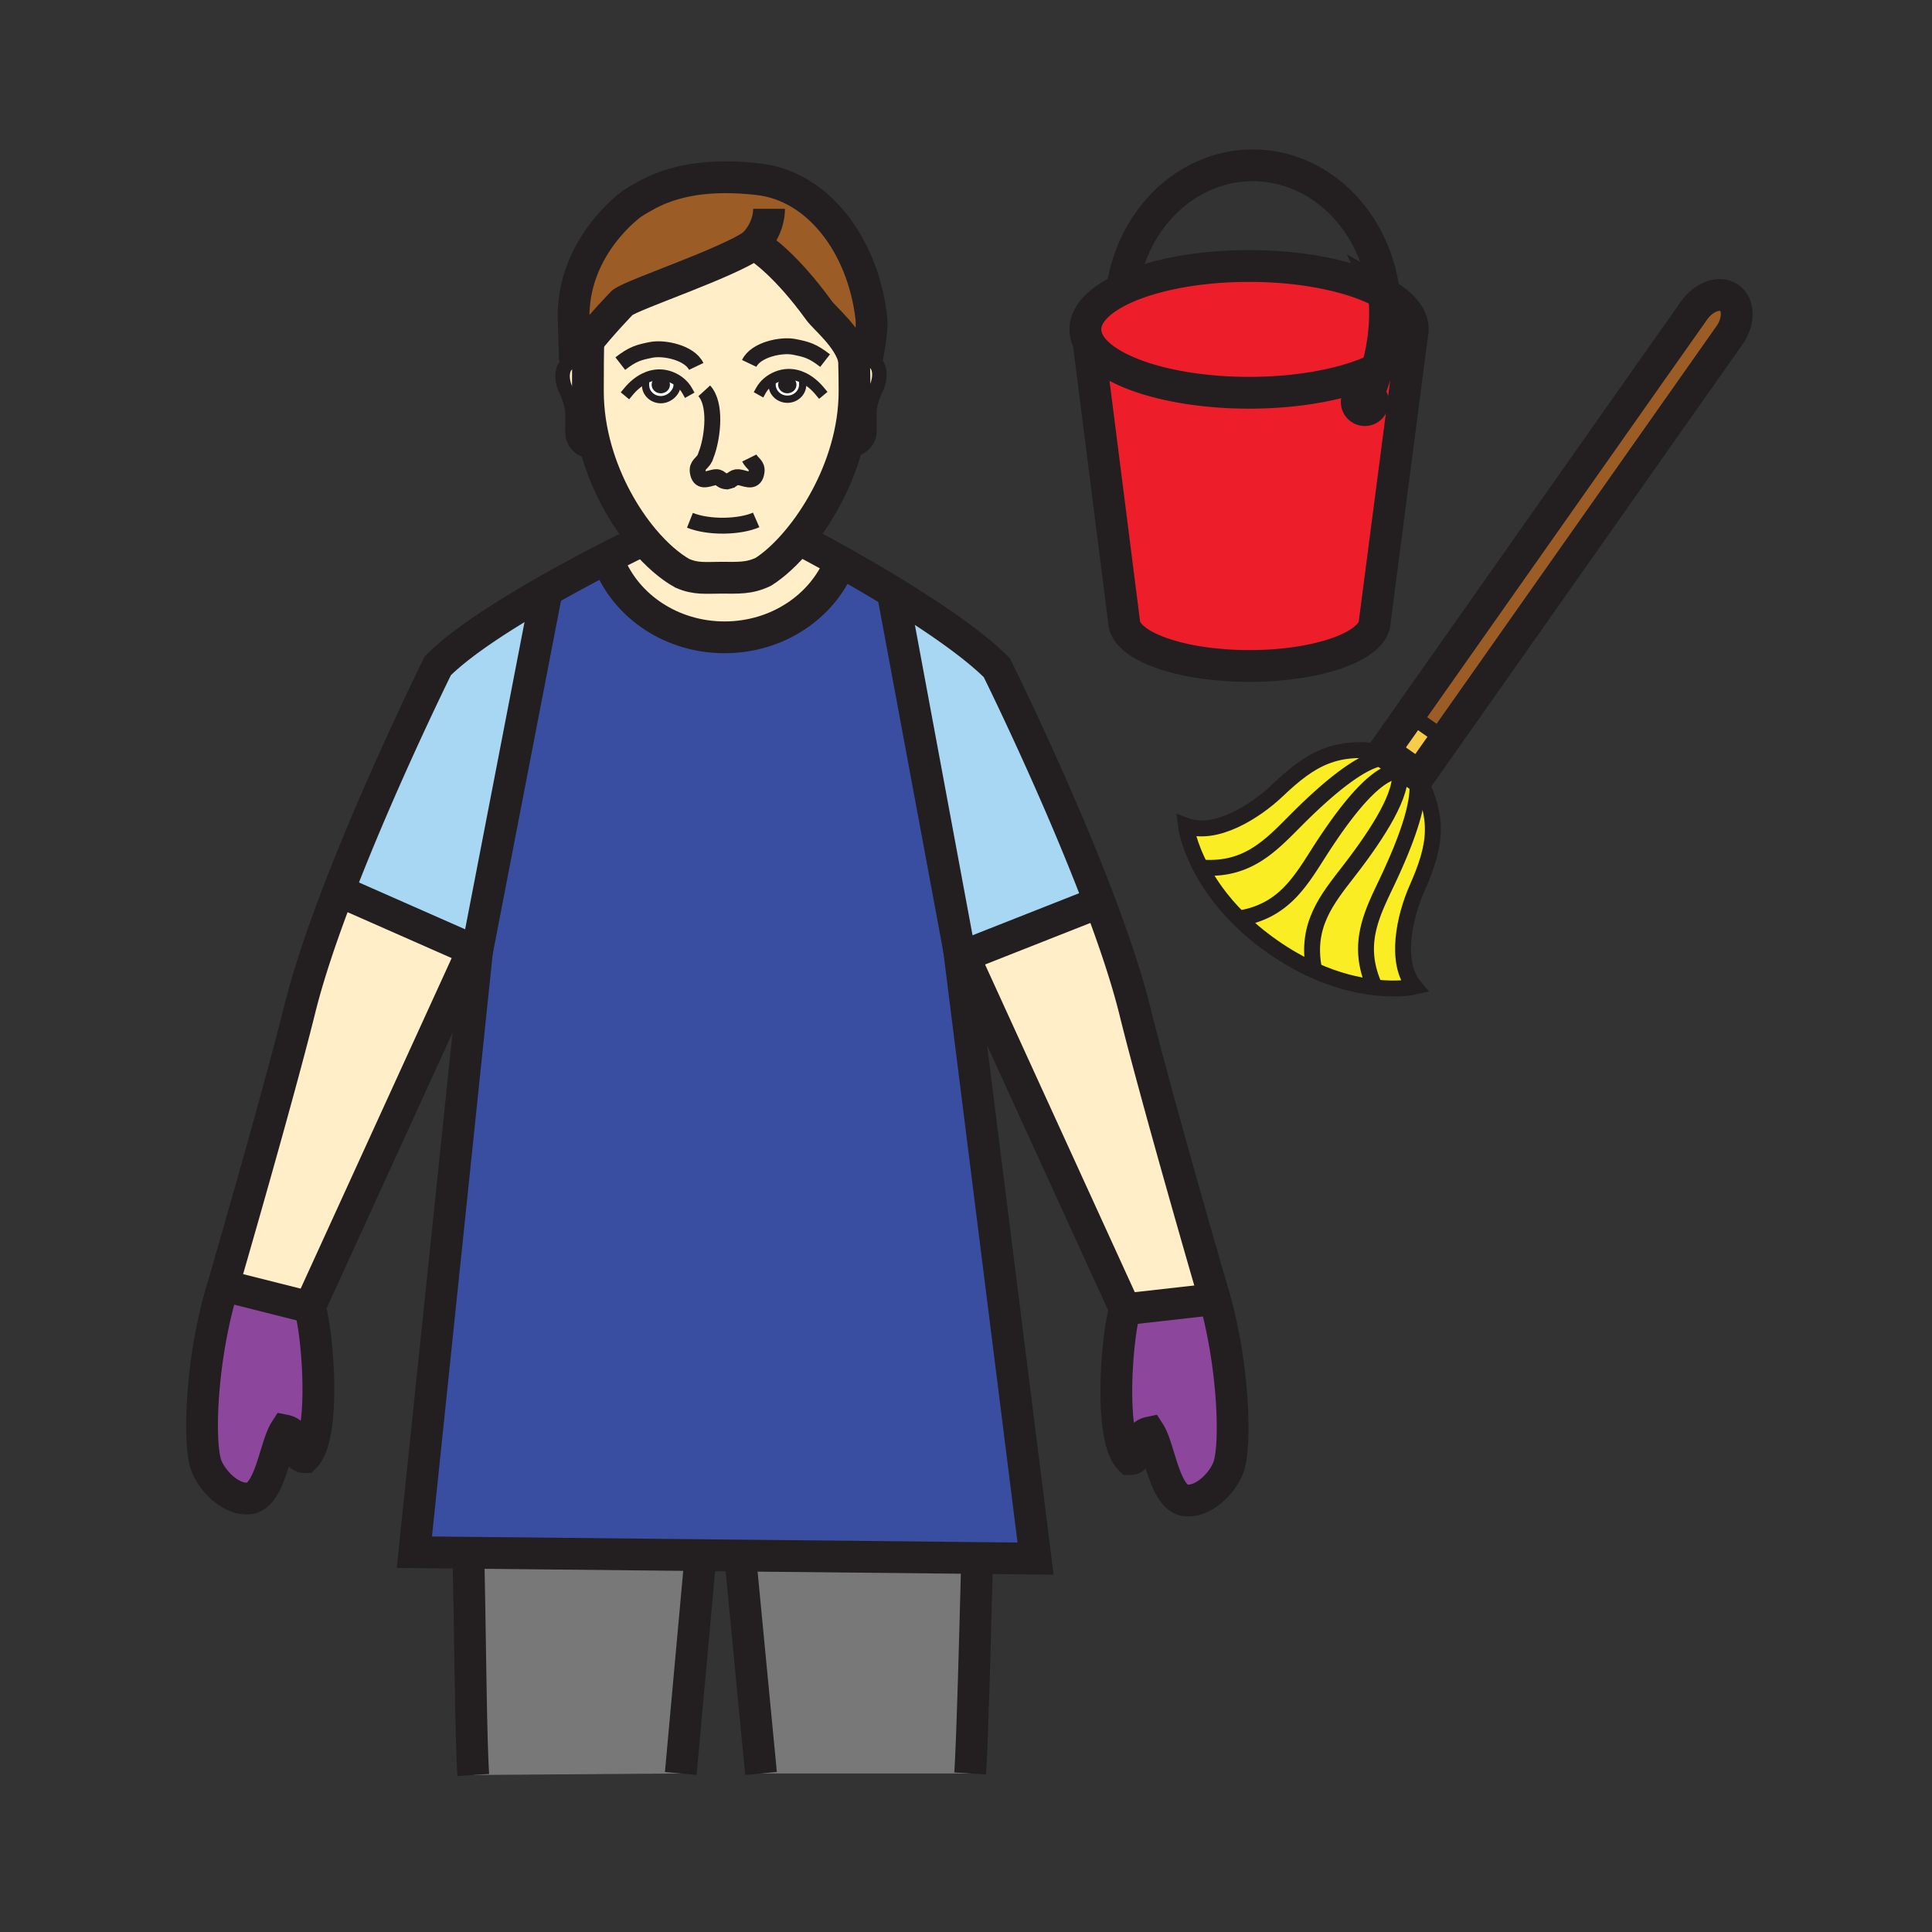 <svg height="850.89" viewBox="0 0 850.89 850.89" width="850.89" xmlns="http://www.w3.org/2000/svg"><rect x="0" y="0" width="850.89" height="850.89" fill="#333333" stroke="none"/><path d="m125.58 630.05c-4.47 6.96-6.6 28.84-15.88 29.86-8.37.99-17.28-8.75-19.2-15.601-3.27-11.649-1.52-48.329 7.83-78.14l38.03 9.58c1.77 4.86 3.86 20.91 3.86 36.17 0 12.95-1.51 25.34-6.01 29.83-5.16.001-1.58-10.269-8.63-11.699z" fill="#8c469b"/><path d="m761.65 131.2c4.279 3.01 4.319 10.32.109 16.37l-.069.1-125.28 177.99-15.58-10.97 107.46-152.69 17.84-25.29c4.27-6.07 11.22-8.54 15.52-5.51z" fill="#9c5c25"/><path d="m623.86 341.04c10.63 19.38 8.43 31.66.159 50.36-5.409 12.25-9.989 32.61-1 43.16 0 0-6.89 1.591-18.029.271l.12-.94c-7.78-18.04-1.061-31.149 5.729-45.419 9.34-19.66 16.2-38.94 12.38-47.89z" fill="#fbed24"/><path d="m623.22 340.58-6.78-4.77-2.43-1.71-3.96-2.79-.61-.43 11.39-16.19 15.58 10.97-11.39 16.19-1.16-.81z" fill="#f6cc4b"/><path d="m604.99 434.83c-7.271-.87-16.33-2.97-26.471-7.561l.19-.439c-3.74-19.29 5.63-30.65 15.31-43.15 13.311-17.17 24.12-34.52 22.351-44.09-.17-.9-.45-1.73-.84-2.48l.91-1.3 6.779 4.77c3.82 8.95-3.04 28.23-12.38 47.89-6.79 14.27-13.51 27.38-5.729 45.419z" fill="#fbed24"/><path d="m594.02 383.68c-9.68 12.5-19.05 23.86-15.31 43.15l-.19.439c-5.8-2.609-11.939-6.04-18.3-10.52-5.68-3.99-10.52-8.12-14.64-12.21 19.24-3.04 26.75-15.65 35.2-28.93 12.359-19.37 25.84-36.2 35.59-36.02 1.77 9.571-9.04 26.921-22.35 44.091z" fill="#fbed24"/><path d="m479.42 150.58c-.92-1.78-1.4-3.62-1.4-5.51 0-6.68 6.061-12.82 16.181-17.62 13.22-6.29 33.359-10.3 55.92-10.3 24.64 0 46.39 4.79 59.39 12.09.32 2.76.49 5.58.49 8.44 0 8.55-1.29 16.9-3.52 24.8-13.211 6.4-33.551 10.5-56.36 10.5-34.951 0-64.091-9.62-70.701-22.4z" fill="#ed1e29"/><path d="m601.1 181.22a4.165 4.165 0 0 0 0-8.33 4.169 4.169 0 0 0 -4.159 4.16 4.17 4.17 0 0 0 4.159 4.17zm-121.68-30.64c6.61 12.78 35.75 22.4 70.7 22.4 22.81 0 43.149-4.1 56.36-10.5 8.55-4.15 14.109-9.25 15.42-14.84l-16.39 125.79c0 10.98-24.729 19.88-55.24 19.88-30.52 0-55.25-8.9-55.25-19.88z" fill="#ed1e29"/><path d="m605.26 177.05c0 2.3-1.859 4.17-4.16 4.17a4.17 4.17 0 0 1 -4.159-4.17c0-2.29 1.869-4.16 4.159-4.16a4.158 4.158 0 0 1 4.16 4.16z" fill="#231f20"/><path d="m529.05 382.51c-5.83-10.98-6.76-18.85-6.76-18.85 12.97 4.92 30.59-6.27 40.29-15.51 14.81-14.08 25.64-20.3 47.47-16.84l3.96 2.79c-9.31-3.45-26.66 10.46-43.42 27.31-11.14 11.21-21.22 21.96-40.82 20.72z" fill="#fbed24"/><path d="m529.77 382.13c19.601 1.24 29.681-9.51 40.82-20.72 16.76-16.85 34.11-30.76 43.42-27.31l2.431 1.71-.91 1.3c.39.75.67 1.58.84 2.48-9.75-.18-23.23 16.65-35.59 36.02-8.45 13.28-15.96 25.89-35.2 28.93-7.83-7.78-13.061-15.46-16.53-22.03z" fill="#fbed24"/><path d="m497.66 642.62c-4.5-4.48-6.01-16.84-6.01-29.78 0-15.27 2.1-31.35 3.88-36.21l38.72-4.38.75-.21c8.05 28.77 9.46 62.15 6.37 73.13-1.91 6.88-10.8 16.59-19.2 15.61-9.29-1.011-11.42-22.891-15.9-29.86-7.03 1.46-3.43 11.7-8.61 11.7z" fill="#8c469b"/><path d="m426.25 420.25 56.75-22.39 1.37-.29c6.36 16.84 11.93 33.42 15.46 47.69 9.72 39.34 33.7 121.8 33.7 121.8a153.08 153.08 0 0 1 1.47 4.98l-.75.21-38.72 4.38-71.08-155.56z" fill="#ffeec8"/><path d="m483 397.86-56.75 22.39-1.8.82-2.36-5.17.29 2.32-29.08-156.54.36-.58c16.82 10.29 34.85 22.46 45.37 32.98 0 0 26.26 52.95 45.34 103.49z" fill="#a8d7f4"/><path d="m430.25 690.25c-.71 26.73-1.94 74.83-2.97 90.82h-92.11l-8.92-92.82.03-3.15 104.01 1.07z" fill="#797878"/><path d="m376.25 158.7.65-.14c1.48-.54 3.15-.71 4.96-.43 6.9 1.11 5.97 8.86 4.08 12.73-4.62 9.4-2.51 12.87-3.09 20.04-.23 2.73-3.34 8.04-9.84 6.79l-.35-.1c2.32-8.08 3.69-16.6 3.69-25.26 0-4.88-.06-8.27-.21-14.15.05.18.09.35.11.52z" fill="#ffeec8"/><path d="m268.43 248.34c7.77 18.91 27.53 32.35 50.68 32.35 23.18 0 42.96-13.48 50.71-32.43l.47-.83c5.01 2.81 10.81 6.13 16.93 9.78 2.11 1.26 4.27 2.56 6.44 3.89l-.36.58 29.08 156.54 33.7 268.209-25.79-.26-104.01-1.07-18-.189-102.03-1.05-23.76-.24 27.57-264.4 30.76-159.12c2.26-1.29 4.5-2.54 6.7-3.76a755.93 755.93 0 0 1 14.98-8.05z" fill="#394ea1"/><path d="m262.5 248.29c10.46-5.47 18.49-9.37 21.03-10.6 5.56 6.6 11.43 11.7 16.93 14.78 5.99 2.65 10.36 1.97 17.17 1.97 7.38 0 12.23.44 18.61-2.63 4.83-3.08 10.12-7.91 15.22-14.06l1.78.41s6.93 3.59 17.05 9.27l-.47.83c-7.75 18.95-27.53 32.43-50.71 32.43-23.15 0-42.91-13.44-50.68-32.35z" fill="#ffeec8"/><path d="m346.74 171.61c-1.34 0-2.43-.97-2.43-2.17s1.09-2.17 2.43-2.17c1.35 0 2.44.97 2.44 2.17s-1.09 2.17-2.44 2.17z" fill="#231f20"/><path d="m346.74 171.61c1.35 0 2.44-.97 2.44-2.17s-1.09-2.17-2.44-2.17c-1.34 0-2.43.97-2.43 2.17s1.09 2.17 2.43 2.17zm-8.7-3.18c2.49-2.14 5.8-3.47 9.03-3.55 2.42-.05 4.68.51 6.75 1.52l-.47 1c.24.56.17 1.01.17 1.98 0 3.56-3.02 6.44-6.73 6.44-3.73 0-6.75-2.88-6.75-6.44 0-.5-.07-.72-.08-.94z" fill="#fff"/><path d="m253.21 158.82-.6-19.57c0-31.21 25.47-49.32 25.47-49.32 2.94-2 4.92-3.01 4.92-3.01 12.99-7.73 29.8-10.45 51.22-7.96 25.88 3.02 45.74 28.79 49.52 60.87.62 5.22-.98 12.79-1.88 18.3-1.81-.28-3.48-.11-4.96.43l-.65.14c-.02-.17-.06-.34-.11-.52-2.34-9.57-12.75-17.74-15.41-21.41-14.37-19.84-25.23-27.27-27.86-28.9-.41-.25-.62-.36-.62-.36-.03.02-.05.04-.08.05-12.09 8.44-52.86 21.88-58.04 25.69 0 0-9.62 9.91-16.04 18.22-2.14 2.77-3.92 5.36-4.88 7.35z" fill="#9c5c25"/><path d="m340.04 169.38c0 3.56 3.02 6.44 6.75 6.44 3.71 0 6.73-2.88 6.73-6.44 0-.97.07-1.42-.17-1.98l.47-1c-2.07-1.01-4.33-1.57-6.75-1.52-3.23.08-6.54 1.41-9.03 3.55l1.92.01c.01.22.08.44.08.94zm-20.07 42.68.56-.03c-.12 0-.24 0-.35-.01-.07.02-.14.03-.21.04zm-36.44 25.63c-8.61-10.23-16.44-24.05-20.86-39.48-2.37-8.27-3.75-16.99-3.75-25.88 0-2.95 0-8.11.04-13.08.03-2.79.06-5.52.11-7.78h-.98c6.42-8.31 16.04-18.22 16.04-18.22 5.18-3.81 45.95-17.25 58.04-25.69.13.12.38.23.7.31 2.63 1.63 13.49 9.06 27.86 28.9 2.66 3.67 13.07 11.84 15.41 21.41.15 5.88.21 9.27.21 14.15 0 8.66-1.37 17.18-3.69 25.26-4.5 15.71-12.59 29.8-21.2 40.16-5.1 6.15-10.39 10.98-15.22 14.06-6.38 3.07-11.23 2.63-18.61 2.63-6.81 0-11.18.68-17.17-1.97-5.5-3.08-11.37-8.18-16.93-14.78zm.77-68.11c0 3.56 3.03 6.44 6.75 6.44 3.73 0 7.2-3.21 7.2-6.77l1.55-.62c-2.5-2.14-5.81-3.48-9.04-3.55-2.47-.05-4.77.53-6.86 1.57l.52 1.1c-.17.5-.12.95-.12 1.83z" fill="#ffeec8"/><path d="m308.28 684.91-.03 3.34-8.43 92.82-91.38.67c-1.18-18.271-1.37-67.24-2.19-97.49v-.39z" fill="#797878"/><path d="m288.59 169.46c0-1.21 1.1-2.17 2.44-2.17s2.43.96 2.43 2.17c0 1.19-1.09 2.17-2.43 2.17s-2.44-.98-2.44-2.17z" fill="#231f20"/><path d="m283.9 166.65c2.09-1.04 4.39-1.62 6.86-1.57 3.23.07 6.54 1.41 9.04 3.55l-1.55.62c0 3.56-3.47 6.77-7.2 6.77-3.72 0-6.75-2.88-6.75-6.44 0-.88-.05-1.33.12-1.83zm7.13.64c-1.34 0-2.44.96-2.44 2.17 0 1.19 1.1 2.17 2.44 2.17s2.43-.98 2.43-2.17c0-1.21-1.09-2.17-2.43-2.17z" fill="#fff"/><path d="m253.21 158.82c1.81-.29 3.48-.11 4.96.42l.79.01c-.04 4.97-.04 10.13-.04 13.08 0 8.89 1.38 17.61 3.75 25.88l-.61.17c-6.5 1.24-9.61-4.06-9.83-6.79-.6-7.18 1.52-10.64-3.09-20.05-1.9-3.87-2.83-11.61 4.07-12.72z" fill="#ffeec8"/><path d="m208.24 418.42-58.08-25.61-1.03-.39c18.91-49.2 43.7-99.21 43.7-99.21 10.57-10.57 29.85-22.79 47.99-33.11l-30.76 159.12z" fill="#a8d7f4"/><path d="m98.33 566.17s23.97-82.46 33.72-121.8c3.83-15.46 10.05-33.65 17.08-51.95l1.03.39 58.08 25.61-71.88 157.33z" fill="#ffeec8"/><g fill="none"><g stroke="#231f20"><path d="m98.33 566.17s23.97-82.46 33.72-121.8c3.83-15.46 10.05-33.65 17.08-51.95 18.91-49.2 43.7-99.21 43.7-99.21 10.57-10.57 29.85-22.79 47.99-33.11 2.26-1.29 4.5-2.54 6.7-3.76a755.93 755.93 0 0 1 14.98-8.05c10.46-5.47 18.49-9.37 21.03-10.6.56-.26.85-.4.85-.4" stroke-width="14"/><path d="m209.79 415.03-1.55 3.39-71.88 157.33c1.77 4.86 3.86 20.91 3.86 36.17 0 12.95-1.51 25.34-6.01 29.83-5.16 0-1.58-10.27-8.63-11.7-4.47 6.96-6.6 28.84-15.88 29.86-8.37.99-17.28-8.75-19.2-15.601-3.27-11.649-1.52-48.329 7.83-78.14m110.11 215.571c-1.18-18.271-1.37-67.24-2.19-97.49m327.28-117.19s-23.98-82.46-33.7-121.8c-3.53-14.27-9.1-30.85-15.46-47.69-19.08-50.54-45.34-103.49-45.34-103.49-10.521-10.52-28.55-22.69-45.37-32.98a652.95 652.95 0 0 0 -6.44-3.89c-6.12-3.65-11.92-6.97-16.93-9.78-10.12-5.68-17.05-9.27-17.05-9.27m74.04 542.91c1.029-15.99 2.26-64.09 2.97-90.82m-122-2-8.43 92.82m35.35 0-8.92-92.82m-115.3-277.57-.89 8.54-27.57 264.4 23.76.24 102.03 1.05 18 .189 104.01 1.07 25.79.26-33.7-268.209-.29-2.32 2.36 5.17 71.08 155.56c-1.78 4.86-3.88 20.94-3.88 36.21 0 12.94 1.51 25.3 6.01 29.78 5.18 0 1.58-10.24 8.609-11.7 4.48 6.97 6.61 28.85 15.9 29.86 8.4.979 17.29-8.73 19.2-15.61 3.09-10.979 1.68-44.36-6.37-73.13-.46-1.68-.96-3.34-1.47-4.98" stroke-width="14"/><path d="m150.16 392.81 58.08 25.61 1.82.8m272.94-21.36-56.75 22.39m-56.43-171.99c-7.75 18.95-27.53 32.43-50.71 32.43-23.15 0-42.91-13.44-50.68-32.35m-27.61 11.76-30.76 159.12m183.24-157.54 29.08 156.54 1.67 8.98" stroke-width="14"/><path d="m276.77 172.48c2-2.41 4.39-4.5 7.13-5.83 2.09-1.04 4.39-1.62 6.86-1.57 3.23.07 6.54 1.41 9.04 3.55 1.13.97 2.09 2.1 2.8 3.36" stroke-linecap="square" stroke-miterlimit="10" stroke-width="4.802"/><path d="m298.25 169.25c0 3.56-3.47 6.77-7.2 6.77-3.72 0-6.75-2.88-6.75-6.44 0-.88-.05-1.33.12-1.83" stroke-linecap="square" stroke-miterlimit="10" stroke-width="3.202"/><path d="m361.06 172.28c-2.02-2.44-4.46-4.55-7.24-5.88-2.07-1.01-4.33-1.57-6.75-1.52-3.23.08-6.54 1.41-9.03 3.55-1.14.97-2.1 2.11-2.81 3.37" stroke-linecap="square" stroke-miterlimit="10" stroke-width="4.802"/><path d="m339.96 168.44c.01.22.08.44.08.94 0 3.56 3.02 6.44 6.75 6.44 3.71 0 6.73-2.88 6.73-6.44 0-.97.07-1.42-.17-1.98" stroke-linecap="square" stroke-miterlimit="10" stroke-width="3.202"/><path d="m258.17 159.24c-1.48-.53-3.15-.71-4.96-.42-6.9 1.11-5.97 8.85-4.07 12.72 4.61 9.41 2.49 12.87 3.09 20.05.22 2.73 3.33 8.03 9.83 6.79m114.84-39.82c1.48-.54 3.15-.71 4.96-.43 6.9 1.11 5.97 8.86 4.08 12.73-4.62 9.4-2.51 12.87-3.09 20.04-.23 2.73-3.34 8.04-9.84 6.79" stroke-width="6.403"/><path d="m303.86 229.15c8.49 3.39 21.95 2.99 29.17-.16" stroke-width="7"/><path d="m376.12 157.4c.01.26.01.52.02.78.15 5.88.21 9.27.21 14.15 0 8.66-1.37 17.18-3.69 25.26-4.5 15.71-12.59 29.8-21.2 40.16-5.1 6.15-10.39 10.98-15.22 14.06-6.38 3.07-11.23 2.63-18.61 2.63-6.81 0-11.18.68-17.17-1.97-5.5-3.08-11.37-8.18-16.93-14.78-8.61-10.23-16.44-24.05-20.86-39.48-2.37-8.27-3.75-16.99-3.75-25.88 0-2.95 0-8.11.04-13.08.03-2.79.06-5.52.11-7.78" stroke-width="14"/><path d="m320.18 212.02c3.26-.58 2.66-2.5 6.13-1.67 2.97.73 6.13 2.21 6.87-2.44.51-3.2-1.9-3.62-3.17-6.19m-9.83 10.3c.11.01.23.01.35.01l-.56.03c.07-.01.14-.02.21-.04zm-10.01-39.89c5.33 5.85 3.71 19.61 1.33 26.77l-1.01 2.79c-1.27 2.57-3.68 2.98-3.16 6.19.73 4.64 3.89 3.16 6.86 2.44 3.42-.82 2.66 1.55 5.99 1.7" stroke-width="7"/><path d="m293.46 169.46c0 1.19-1.09 2.17-2.43 2.17s-2.44-.98-2.44-2.17c0-1.21 1.1-2.17 2.44-2.17s2.43.96 2.43 2.17zm55.72-.02c0 1.2-1.09 2.17-2.44 2.17-1.34 0-2.43-.97-2.43-2.17s1.09-2.17 2.43-2.17c1.35 0 2.44.97 2.44 2.17z" stroke-width="3.202"/><path d="m306.63 161.38c-2.88-6.06-14.13-8.42-19.84-7.29-5.35 1.07-8.01 1.72-13.6 6.05m56.77-.09c2.88-6.06 14.14-8.42 19.84-7.28 5.36 1.07 8.02 1.71 13.59 6.05" stroke-width="7"/><g stroke-width="14"><path d="m381.86 158.13c.9-5.51 2.5-13.08 1.88-18.3-3.78-32.08-23.64-57.85-49.52-60.87-21.42-2.49-38.23.23-51.22 7.96 0 0-1.98 1.01-4.92 3.01 0 0-25.47 18.11-25.47 49.32l.6 19.57c.96-1.99 2.74-4.58 4.88-7.35 6.42-8.31 16.04-18.22 16.04-18.22 5.18-3.81 45.95-17.25 58.04-25.69.03-.01.05-.03.08-.05 0 0 .21.11.62.36 2.63 1.63 13.49 9.06 27.86 28.9 2.66 3.67 13.07 11.84 15.41 21.41.05.18.09.35.11.52.19.82.31 1.66.35 2.5"/><path d="m336.96 108.41c-.61 0-2.86-.18-4.09-.54-.32-.08-.57-.19-.7-.31a.305.305 0 0 1 -.1-.13c3.7-3.61 6.63-9.49 6.63-15.47m270.81 37.28c8.01 4.5 12.7 9.95 12.7 15.83 0 .87-.1 1.73-.31 2.57-1.311 5.59-6.87 10.69-15.42 14.84-13.211 6.4-33.551 10.5-56.36 10.5-34.95 0-64.09-9.62-70.7-22.4-.92-1.78-1.4-3.62-1.4-5.51 0-6.68 6.061-12.82 16.181-17.62 13.22-6.29 33.359-10.3 55.92-10.3 24.639 0 46.389 4.79 59.389 12.09z"/><path d="m479.42 150.55v.03l15.6 122.85c0 10.98 24.73 19.88 55.25 19.88 30.511 0 55.24-8.9 55.24-19.88l16.39-125.79.02-.12"/><path d="m590.1 88.86c10.4 10.14 17.54 24.34 19.41 40.38.32 2.76.49 5.58.49 8.44 0 8.55-1.29 16.9-3.52 24.8a99.154 99.154 0 0 1 -3.69 10.77m-78.84-92.59c8.27-5 17.729-7.84 27.79-7.84 14.689 0 28.109 6.05 38.359 16.04m-95.899 38.58c2.89-20.23 14.17-37.35 29.75-46.78"/></g><path d="m602.79 173.25a4.165 4.165 0 0 1 -1.69 7.97 4.17 4.17 0 0 1 -4.159-4.17c0-2.29 1.869-4.16 4.159-4.16.6 0 1.18.13 1.69.36z" stroke-width="12.806"/><path d="m761.76 147.57-.069.1-125.281 177.99-11.391 16.19-1.159-.81-.641-.46-6.779-4.77-2.431-1.71-3.96-2.79-.609-.43 11.39-16.19 107.46-152.69 17.84-25.29c4.271-6.07 11.22-8.54 15.521-5.51 4.279 3.01 4.319 10.32.109 16.37" stroke-width="14"/><path d="m623.86 341.04c10.63 19.38 8.43 31.66.159 50.36-5.409 12.25-9.989 32.61-1 43.16 0 0-6.89 1.591-18.029.271-7.271-.87-16.33-2.97-26.471-7.561-5.8-2.609-11.939-6.04-18.27-10.49-.01-.01-.02-.01-.03-.03-5.68-3.99-10.52-8.12-14.64-12.21-7.83-7.78-13.061-15.46-16.53-22.03-5.83-10.98-6.76-18.85-6.76-18.85 12.97 4.92 30.59-6.27 40.29-15.51 14.81-14.08 25.64-20.3 47.47-16.84m10.781-16.62 15.58 10.97.01.01" stroke-width="7"/><path d="m614.01 334.1c-9.31-3.45-26.66 10.46-43.42 27.31-11.14 11.21-21.22 21.96-40.82 20.72m87.57-42.47a7.77 7.77 0 0 0 -.97-.07c-9.75-.18-23.23 16.65-35.59 36.02-8.45 13.28-15.96 25.89-35.2 28.93-.08.01-.17.03-.26.04m76.57-66.2c.54.64.98 1.37 1.33 2.2 3.82 8.95-3.04 28.23-12.38 47.89-6.79 14.27-13.51 27.38-5.729 45.419" stroke-width="7"/><path d="m615.53 337.11c.39.75.67 1.58.84 2.48 1.77 9.57-9.04 26.92-22.351 44.09-9.68 12.5-19.05 23.86-15.31 43.15" stroke-width="7"/><path d="m98.33 566.17 38.03 9.58m359.17.88 38.72-4.38" stroke-width="14"/></g><path d="m.25.25h850.394v850.394h-850.394z"/></g></svg>